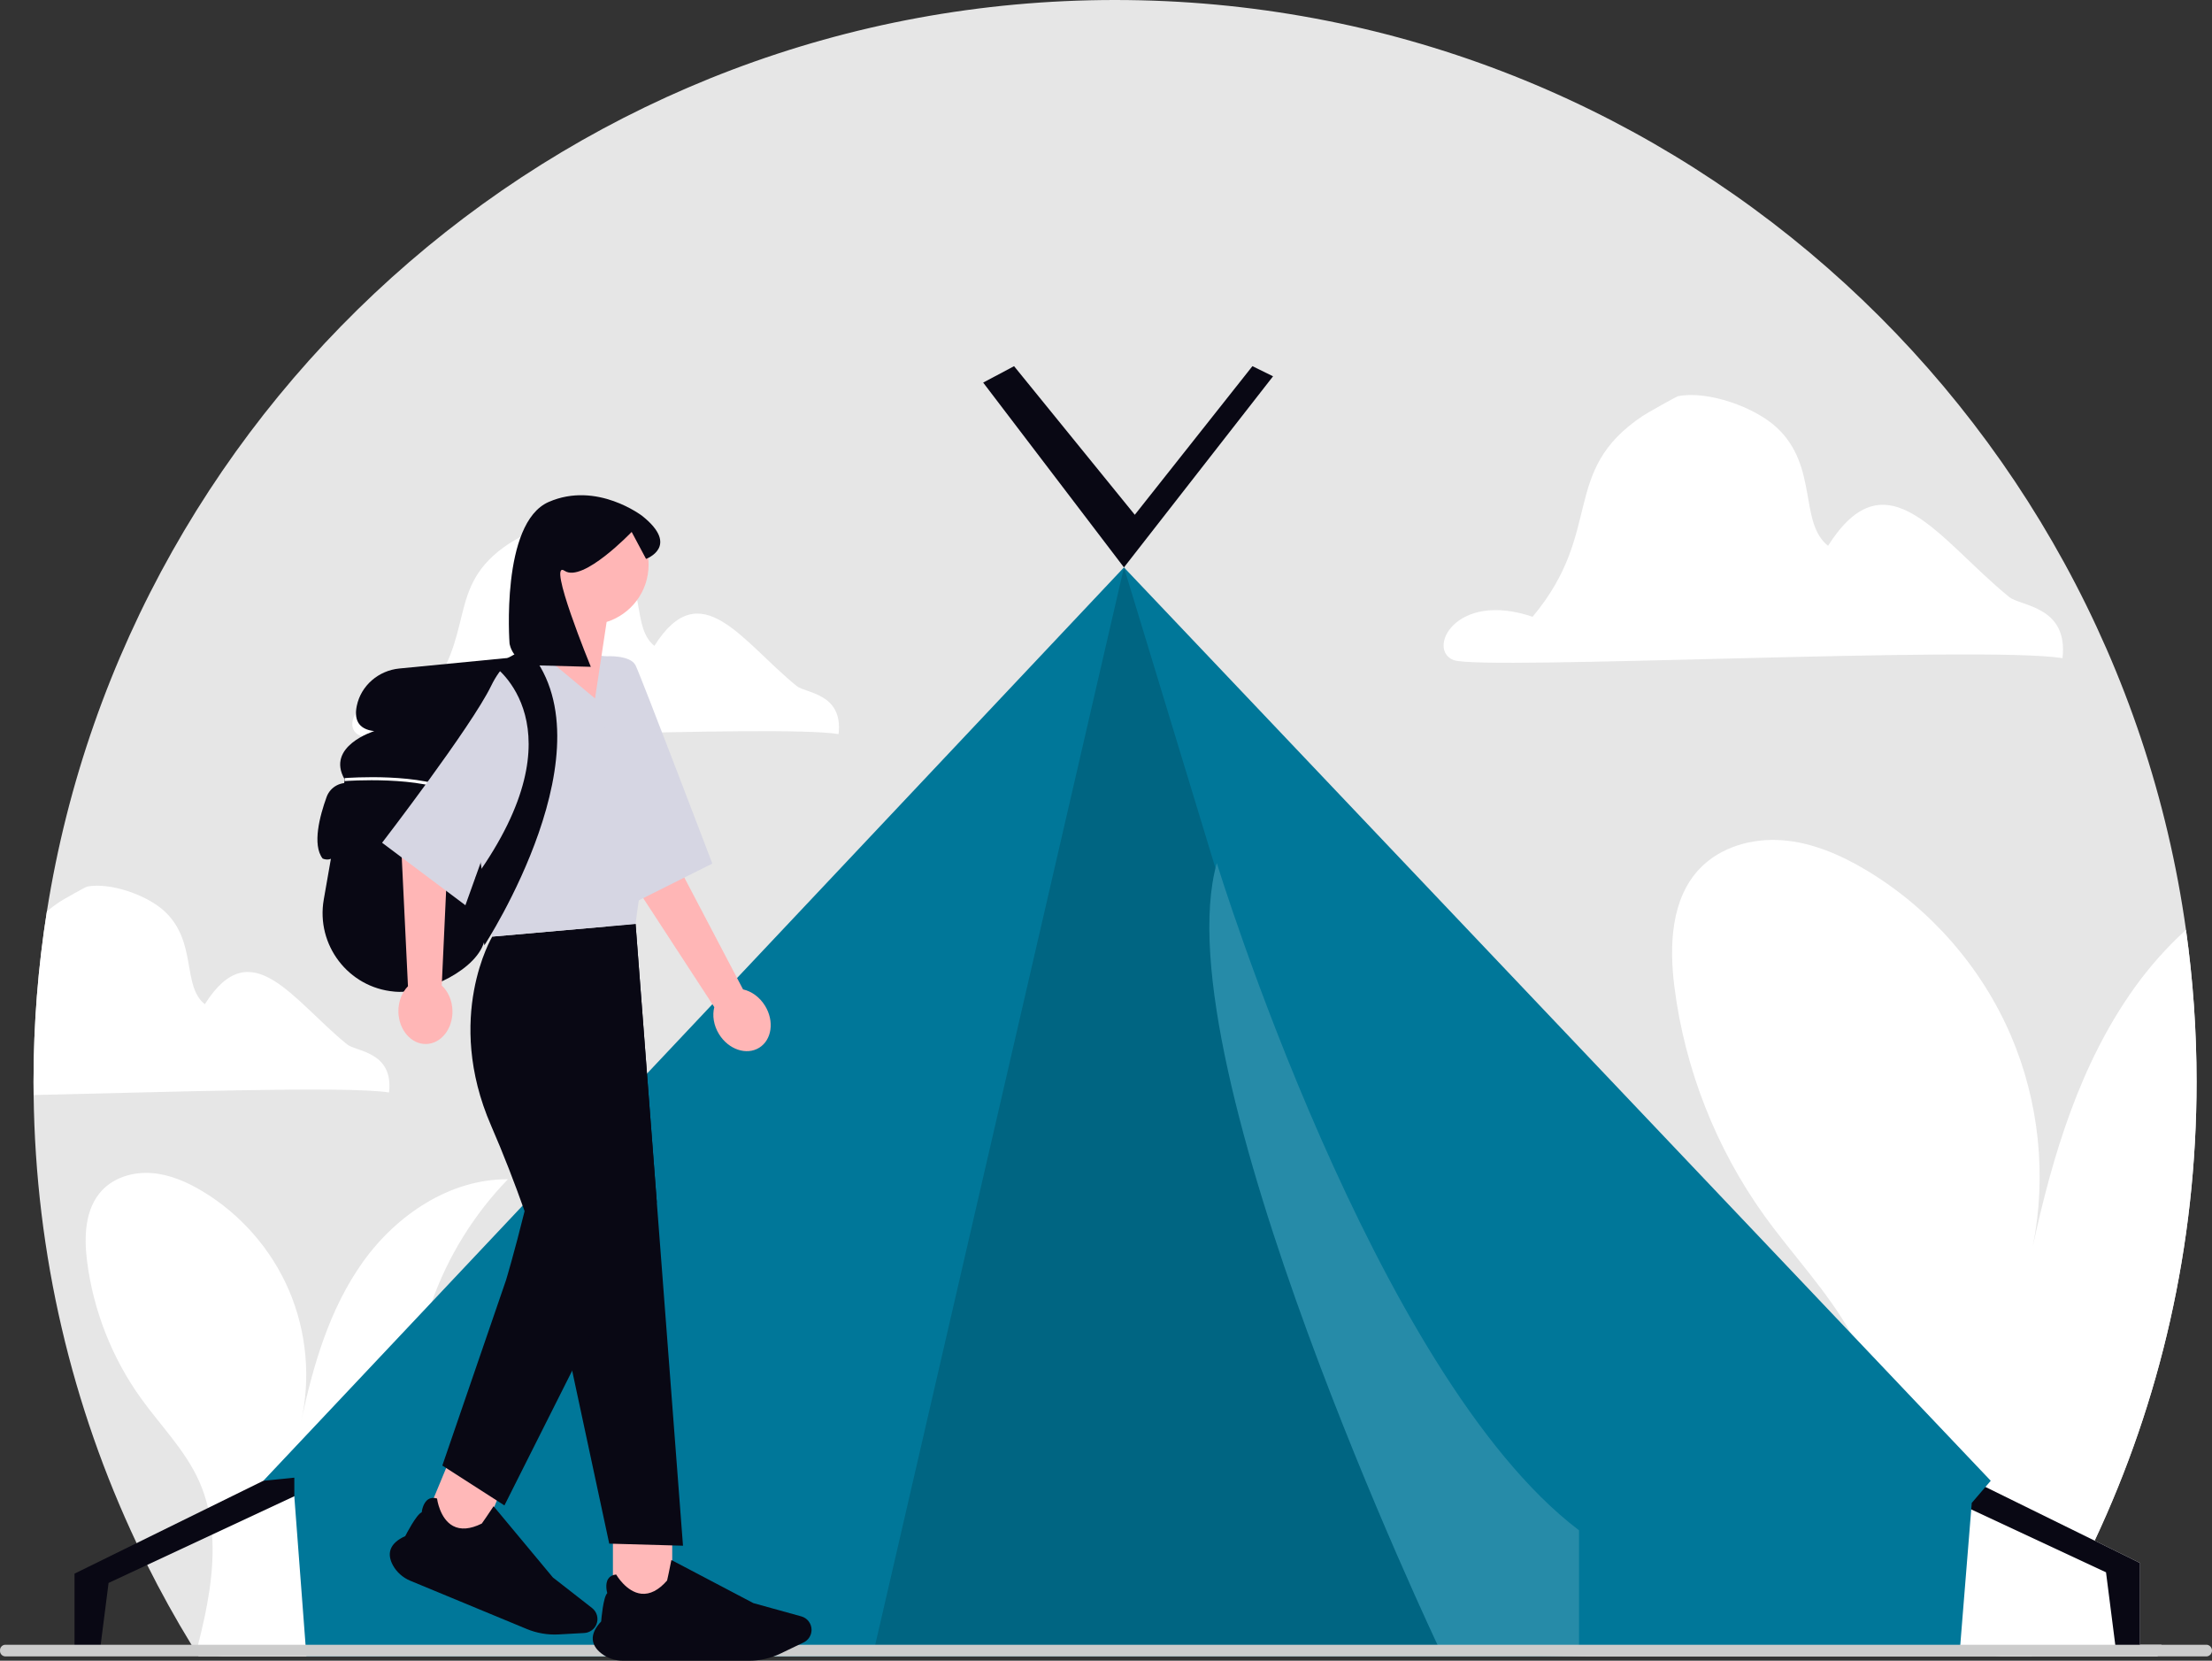 <svg xmlns="http://www.w3.org/2000/svg" width="679.029" height="509.733" viewBox="0 0 679.029 509.733" xmlns:xlink="http://www.w3.org/1999/xlink" role="img" artist="Katerina Limpitsouni" source="https://undraw.co/"><rect x="0" y="0" width="679.029" height="509.733" fill="#333333" stroke="none"/><path d="M674.294,332c0,50.36-11.21,98.11-31.29,140.88-1.03,2.21-2.1,4.41-3.18,6.601-4.311,8.67-8.99,17.13-14.011,25.35-.729,1.2-1.46,2.39-2.21,3.57H60.984c-.181-.29-.36-.57-.54-.86l-.24-.39c-.48-.771-.96-1.54-1.43-2.32-4.86-7.95-9.4-16.13-13.591-24.51-1.109-2.21-2.189-4.44-3.25-6.69-19.739-41.8-31.02-88.38-31.609-137.53-.021-1.359-.03-2.729-.03-4.1,0-17.79,1.4-35.25,4.1-52.27C39.454,121.2,176.723,0,342.294,0c167.54,0,306.1,124.1,328.75,285.4,2.14,15.229,3.25,30.779,3.25,46.6Z" fill="#e6e6e6"/><path d="M119.424,335.32c-12.72-2.051-69.89-.061-109.1.779-.021-1.359-.03-2.729-.03-4.1,0-17.79,1.4-35.25,4.1-52.27,1.131-.961,2.4-1.91,3.82-2.86,1.1-.73,8.07-4.66,8.55-4.75,7.12-1.351,18.41,2.61,23.761,7.6,10.079,9.4,5.27,22.851,12.35,28.511,14.26-22.601,26.89-1.28,43.72,12.359,2.75,2.22,14.271,2.16,12.83,14.73Z" fill="#fff"/><path d="M155.924,361.95c-10.37,10.689-18.399,23.63-23.37,37.67-.29.79-.56,1.59-.819,2.39-10.771,32.96-4.65,69.78-14.221,102.82-.35,1.2-.72,2.39-1.109,3.57h-47.96l-8-.86-.33-.04c.029-.12.06-.23.09-.35.2-.771.41-1.54.6-2.32,2.82-11.05,5.11-22.68,4.29-33.8-.2-2.771-.59-5.5-1.229-8.19-.65-2.83-1.561-5.6-2.78-8.3-4.25-9.44-11.771-16.94-17.81-25.35-8.87-12.341-14.61-26.921-16.54-42-.99-7.671-.681-16.33,4.67-21.921,3.819-4,9.67-5.63,15.18-5.21,5.51.421,10.74,2.69,15.49,5.53,11.779,7.05,21.26,17.891,26.66,30.521,5.399,12.63,6.71,26.97,3.659,40.37,3.67-17.341,8.75-34.811,19.061-49.221,10.32-14.42,26.74-25.42,44.47-25.31Z" fill="#fff"/><path d="M656.944,504.83h6.59c-.391,1.189-.79,2.39-1.21,3.57h-47.99l-15.17-1.641-17.86-1.93-11.649-1.26c7.64-29.04,13.939-60.86,1.62-88.24-.921-2.05-1.94-4.05-3.04-6l-.011-.021c-7.27-13-17.88-24.05-26.64-36.22-14.771-20.57-24.34-44.859-27.56-69.99-1.641-12.779-1.131-27.21,7.779-36.529,6.37-6.65,16.12-9.37,25.3-8.67,9.19.699,17.9,4.47,25.811,9.199,19.64,11.75,35.43,29.82,44.43,50.86,8.641,20.2,10.98,43.03,6.681,64.55,6.069-27.99,14.529-56.04,31.18-79.3,4.6-6.43,9.93-12.45,15.84-17.81,2.14,15.229,3.25,30.779,3.25,46.6,0,50.36-11.21,98.11-31.29,140.88l13.94,6.86v25.09Z" fill="#fff"/><polygon points="656.944 479.74 656.944 504.92 649.343 504.92 649.334 504.83 646.494 482.59 639.824 479.48 605.114 463.28 589.473 455.98 589.473 450.28 598.984 451.23 609.473 456.39 643.004 472.88 656.944 479.74" fill="#090814"/><polygon points="517.664 507.71 473.334 508.4 212.593 508.4 212.714 504.83 212.933 498.24 345.024 174.16 516.174 504.83 517.174 506.76 517.664 507.71" fill="#079"/><polygon points="517.664 507.71 473.334 508.4 212.593 508.4 212.714 504.83 212.933 498.24 345.024 174.16 516.174 504.83 517.174 506.76 517.664 507.71" opacity=".15"/><path d="M164.767,162.121c7.116-1.354,18.403,2.61,23.757,7.602,10.076,9.396,5.268,22.841,12.354,28.509,14.253-22.604,26.884-1.286,43.713,12.354,2.747,2.227,14.277,2.161,12.829,14.73-19.222-3.099-139.941,3.038-146.82.475-6.63-2.471.332-16.815,19.006-10.453,17.343-20.67,6.504-35.095,26.608-48.465,1.098-.73,8.072-4.66,8.553-4.751Z" fill="#fff"/><path d="M515.21,121.58c9.057-1.724,23.423,3.322,30.237,9.676,12.824,11.958,6.704,29.071,15.723,36.284,18.14-28.769,34.217-1.636,55.636,15.723,3.497,2.834,18.171,2.75,16.328,18.747-24.464-3.944-178.109,3.867-186.864.605-8.439-3.145.422-21.401,24.19-13.304,22.074-26.308,8.278-44.667,33.865-61.683,1.398-.93,10.274-5.931,10.885-6.047Z" fill="#fff"/><polygon points="345.024 174.16 268.674 504.83 267.853 508.4 94.063 508.4 93.794 504.83 90.343 459.24 80.843 454.49 132.553 399.62 345.024 174.16" fill="#079"/><polygon points="601.604 506.759 446.232 506.759 345.026 174.157 611.107 454.493 605.279 461.297 601.604 506.759" fill="#079"/><polygon points="311.29 112.388 301.811 117.432 345.026 174.157 390.794 115.5 384.463 112.388 348.352 158.002 311.29 112.388" fill="#090814"/><polygon points="90.348 453.543 80.845 454.493 22.877 483.002 22.877 508.184 30.479 508.184 33.33 485.853 90.348 459.244 90.348 453.543" fill="#090814"/><path d="M373.534,264.91s48.109,156.985,111.184,204.788v36.586h-42.763s-85.68-179.964-68.421-241.374Z" fill="#079"/><path d="M373.534,264.91s48.109,156.985,111.184,204.788v36.586h-42.763s-85.68-179.964-68.421-241.374Z" fill="#fff" opacity=".15"/><path d="M677.464,508.4H1.544c-.92-.07-1.6-.87-1.54-1.79-.06-.91.62-1.71,1.54-1.78h675.92c.811.1,1.45.74,1.55,1.55.13.99-.56,1.89-1.55,2.021Z" fill="#ccc"/><path d="M158.507,201.692l-35.911,3.492c-6.368.619-11.771,5.205-13.071,11.47-.775,3.737.072,7.155,5.364,7.746,0,0-15.039,4.624-9.057,14.879l-6.442,36.81c-2.439,13.934,7.545,27.034,21.638,28.263.193.017.385.032.578.046,9.247.662,25.364-6.961,27.196-16.049l1.958-47.809,7.747-38.848Z" fill="#090814"/><path d="M108.139,240.541h0c-3.289-.9-6.719.871-7.879,4.078-2.108,5.824-4.454,14.665-1.237,18.879,0,0,3.528,1.897,5.192-3.521s3.925-19.435,3.925-19.435Z" fill="#090814"/><path d="M139.705,243.877c-9.994-5.911-33.603-4.161-33.838-4.143l-.071-.91c.982-.078,24.135-1.788,34.374,4.266l-.466.787Z" fill="#fff"/><path d="M219.265,309.119l-23.839-36.557,14.39-3.695,18.28,34.81c2.578.57,5.092,2.331,6.752,5.025,2.905,4.715,2.098,10.486-1.804,12.89-3.902,2.404-9.42.532-12.325-4.183-1.66-2.694-2.103-5.732-1.454-8.291Z" fill="#ffb6b6"/><path d="M125.236,302.712l-2.103-43.593,14.285,4.082-1.813,39.276c1.937,1.794,3.216,4.584,3.288,7.748.125,5.536-3.488,10.109-8.069,10.212-4.582.104-8.398-4.3-8.523-9.837-.072-3.164,1.081-6.009,2.934-7.889Z" fill="#ffb6b6"/><rect x="188.15" y="469.177" width="18.205" height="23.995" transform="translate(394.506 962.35) rotate(-180)" fill="#ffb8b8"/><path d="M184.464,507.381c-1.557-1.261-2.398-2.668-2.498-4.184-.115-1.734.753-3.594,2.578-5.529.044-.557.61-7.455,1.873-8.69-.106-.369-.749-2.817.305-4.407.497-.749,1.297-1.185,2.379-1.297l.047-.005.023.041c.031.054,3.103,5.39,7.724,5.859,2.649.269,5.302-1.095,7.884-4.053.093-.219.822-3.821,1.293-6.206l.019-.095,25.179,13.235,14.718,4.073c1.85.512,3.142,2.21,3.142,4.129,0,1.637-.953,3.152-2.428,3.861l-7.134,3.429c-2.981,1.433-6.305,2.19-9.613,2.19h-38.698c-2.507,0-4.92-.835-6.793-2.352Z" fill="#090814"/><rect x="133.347" y="449.11" width="18.205" height="23.995" transform="translate(97.642 941.634) rotate(-157.505)" fill="#ffb8b8"/><path d="M120.608,480.427c-.956-1.76-1.194-3.383-.707-4.821.557-1.646,2.07-3.032,4.497-4.122.254-.498,3.416-6.654,5.055-7.312.043-.382.386-2.889,1.968-3.955.745-.502,1.652-.599,2.694-.288l.045.014.006.047c.008.061.804,6.167,4.895,8.368,2.345,1.262,5.317,1.017,8.835-.728.169-.166,2.222-3.216,3.569-5.239l.054-.081,18.2,21.861,12.04,9.394c1.513,1.181,2.057,3.244,1.323,5.017-.626,1.512-2.087,2.548-3.721,2.639l-7.903.439c-3.302.183-6.663-.389-9.719-1.654l-35.754-14.806c-2.316-.959-4.226-2.654-5.377-4.772Z" fill="#090814"/><path d="M209.662,474.429l-22.64-.639-11.379-53.08-1.241-5.79s-4.96-19.58-13.361-43.18c-3.005-8.475-6.457-17.461-10.284-26.247-14.475-33.28.357-58.021.357-58.021l35.517-3.132,8.475-.749,6.52,85.437,8.037,105.401Z" fill="#090814"/><path d="M201.625,369.028l-25.983,51.682-20.795,41.353-19.06-12.238,19.562-56.942s2.539-8.393,5.69-21.143c3.361-13.543,7.415-32.001,9.863-50.531,2.247-16.979,9.114-28.951,15.726-36.869l8.475-.749,6.52,85.437Z" fill="#090814"/><path d="M186.049,201.435l-20.054-1.941-21.581,45.265,6.699,42.713,43.992-3.881s2.233-19.777,6.845-31.954c1.629-4.301,1.516-9.064-.278-13.299l-15.623-36.903Z" fill="#d6d6e3"/><path d="M169.229,204.346l-3.235-4.852s-9.166-1.48-15.235,11.038c-6.068,12.518-33.466,48.135-33.466,48.135l25.572,19.179,26.364-73.5Z" fill="#d6d6e3"/><path d="M184.108,202.729l1.941-1.294s7.414-.5,9.057,2.795,23.561,60.831,23.561,60.831l-29.225,14.612-5.334-76.944Z" fill="#d6d6e3"/><path d="M162.321,173.348c0-10.156,8.233-18.389,18.389-18.389,10.156,0,18.389,8.233,18.389,18.389,0,8.236-5.415,15.207-12.88,17.548l-3.555,23.494-18.122-15.102s3.915-4.987,6.015-10.61c-4.962-3.293-8.235-8.928-8.235-15.33Z" fill="#ffb6b6"/><path d="M156.417,197.509s.859,6.515,8.814,6.728q16.138.432,16.138.432s-13.642-33.201-8.033-29.46c5.61,3.74,20.569-11.94,20.569-11.94l4.414,8.278s10.545-3.819-1.142-13.169c0,0-13.944-10.78-28.747-4.307-14.803,6.474-12.014,43.439-12.014,43.439Z" fill="#090814"/><path d="M151.542,204.328s27.486,18.685-5.48,64.842l2.623,20.975s40.142-61.426,12.903-91.297l-10.046,5.48Z" fill="#090814"/></svg>